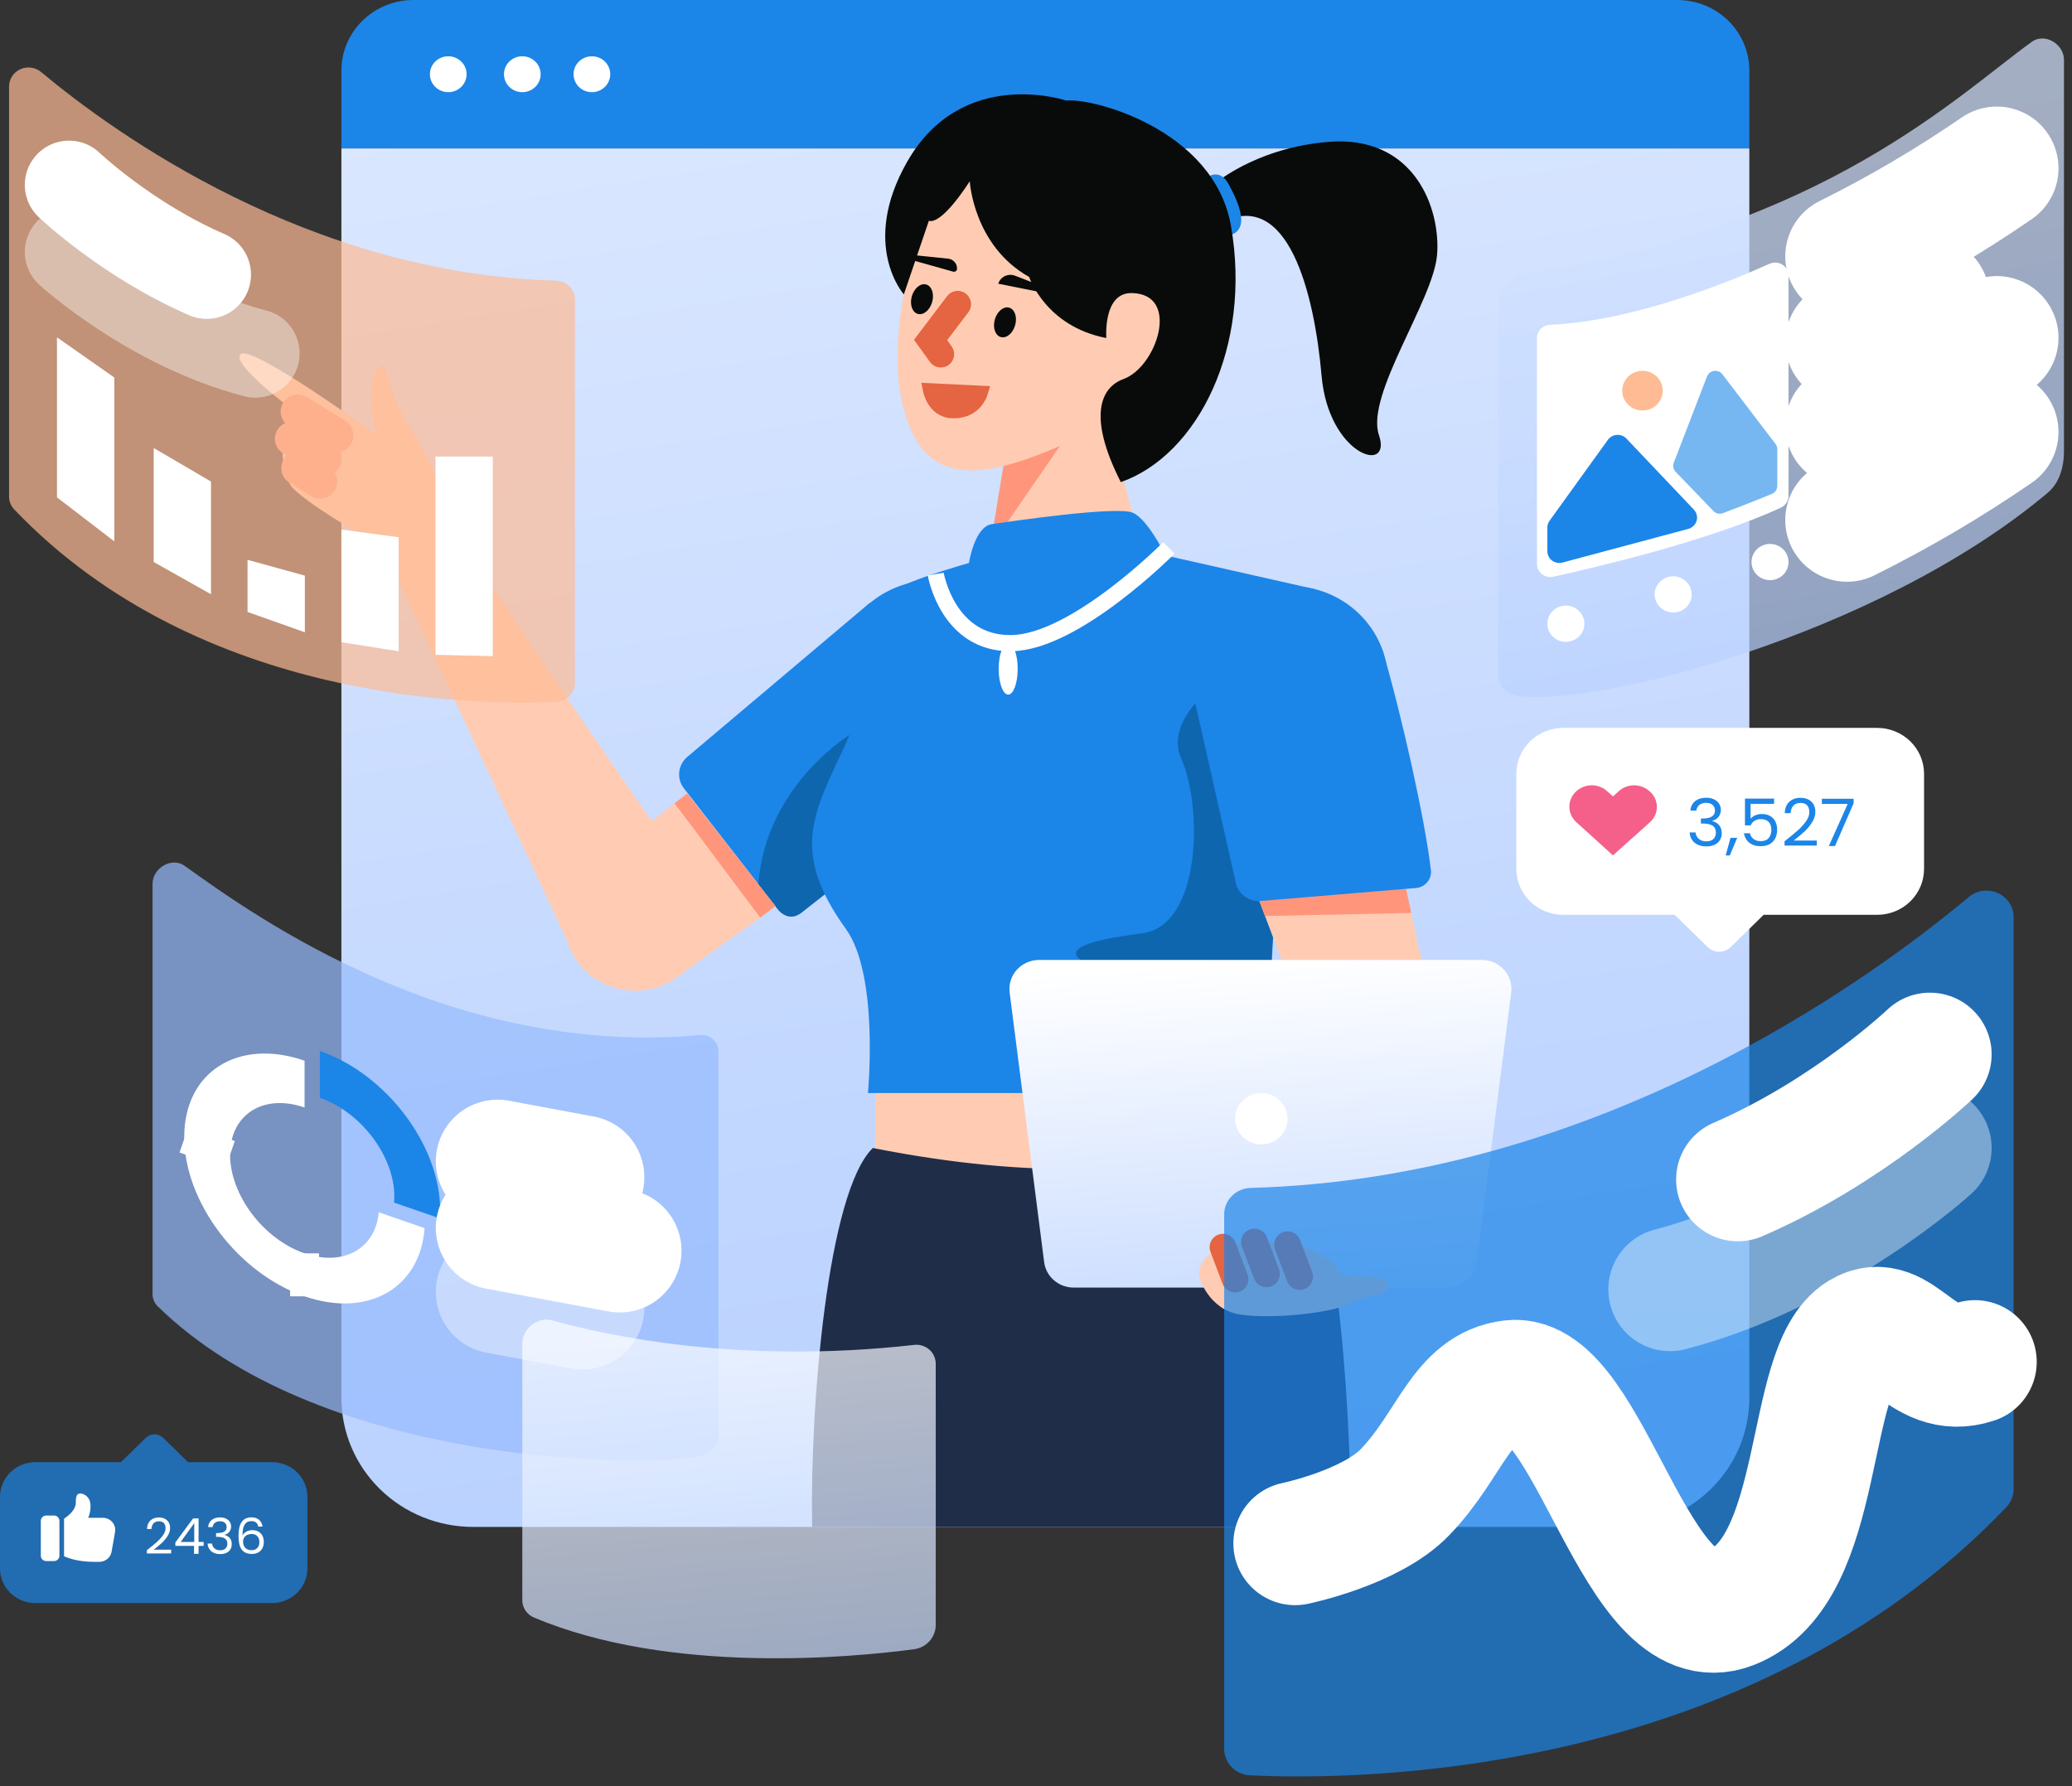<svg width="174" height="150" viewBox="0 0 174 150" fill="none" xmlns="http://www.w3.org/2000/svg">
<rect x="0" y="0" width="174" height="150" fill="#333333" stroke="none"/>
<path d="M34.721 0H140.853C142.458 0 143.997 0.624 145.132 1.735C146.266 2.846 146.903 4.353 146.903 5.924V12.466H28.67V5.924C28.67 4.353 29.308 2.846 30.442 1.735C31.577 0.624 33.116 0 34.721 0Z" fill="#1C85E8"/>
<path d="M28.67 12.466H146.903V117.4C146.903 118.822 146.618 120.23 146.062 121.544C145.505 122.858 144.692 124.052 143.664 125.058C142.638 126.064 141.418 126.861 140.076 127.406C138.733 127.95 137.295 128.23 135.842 128.23H39.731C38.279 128.23 36.84 127.95 35.498 127.406C34.156 126.861 32.937 126.064 31.91 125.058C30.883 124.052 30.068 122.858 29.512 121.544C28.956 120.23 28.67 118.822 28.67 117.4V12.466Z" fill="url(#paint0_linear_140_2)"/>
<path d="M105.921 86.901H73.491V102.322H105.921V86.901Z" fill="#FFCCB3"/>
<path d="M73.3 96.409C69.497 100.073 68.001 118.117 68.201 128.231H113.475C113.475 128.231 113.393 106.177 109.961 98.745C106.805 91.91 101.558 101.992 73.3 96.409Z" fill="#1F2D49"/>
<path d="M100.472 16.722C100.472 16.722 104.228 12.527 111.52 11.917C118.811 11.306 120.993 17.559 120.681 21.401C120.37 25.243 114.655 33.177 115.798 36.534C116.941 39.891 111.567 38.264 110.981 31.55C110.396 24.836 108.214 15.477 102.292 18.834L100.472 16.722Z" fill="#080B09"/>
<path d="M101.611 14.759C101.611 14.759 102.51 14.249 103.16 15.438C103.811 16.627 105.026 19.042 103.486 19.682C101.946 20.322 101.611 14.759 101.611 14.759Z" fill="#1C85E8"/>
<path d="M80.783 53.424C80.783 53.424 86.608 59.825 84.671 61.878C80.834 66.098 70.629 74.029 67.286 76.654C67.141 76.763 66.976 76.842 66.801 76.887C66.625 76.933 66.442 76.944 66.261 76.92C66.081 76.896 65.908 76.837 65.751 76.747C65.594 76.657 65.457 76.537 65.348 76.395L57.441 66.217C57.132 65.825 56.988 65.332 57.038 64.839C57.089 64.347 57.33 63.892 57.712 63.568L73.028 50.637L80.783 53.424Z" fill="#1C85E8"/>
<path d="M71.588 61.562C71.588 61.562 64.329 65.787 63.675 74.275L65.121 76.093C65.121 76.093 66.028 77.642 67.286 76.655C68.544 75.669 74.363 71.105 74.363 71.105L71.588 61.562Z" fill="#0E66AF"/>
<path d="M78.374 64.779C82.902 64.779 86.573 61.185 86.573 56.752C86.573 52.319 82.902 48.725 78.374 48.725C73.847 48.725 70.176 52.319 70.176 56.752C70.176 61.185 73.847 64.779 78.374 64.779Z" fill="#1C85E8"/>
<path d="M57.025 81.915L49.86 72.627L56.643 67.471L57.706 66.633L65.138 76.149L63.844 77.06L57.025 81.915Z" fill="#FFCCB3"/>
<path d="M63.844 77.06C61.925 74.544 58.316 69.627 56.644 67.471L57.707 66.633L65.12 76.092L63.844 77.06Z" fill="#FF967C"/>
<path d="M53.334 83.204C56.62 83.204 59.285 80.596 59.285 77.377C59.285 74.159 56.62 71.55 53.334 71.55C50.047 71.55 47.382 74.159 47.382 77.377C47.382 80.596 50.047 83.204 53.334 83.204Z" fill="#FFCCB3"/>
<path d="M58.373 74.242C58.373 74.242 39.175 46.636 38.287 44.291C37.423 42.002 32.889 47.511 32.889 47.511L47.747 79.253L58.373 74.242Z" fill="#FFCCB3"/>
<path d="M84.805 35.744L82.497 51.499C82.497 51.499 81.891 53.59 84.58 53.907C87.269 54.224 93.002 53.516 95.05 51.38C97.098 49.243 96.381 48.185 96.381 48.185L92.038 31.084L84.805 35.744Z" fill="#FFCCB3"/>
<path d="M84.484 37.783L90.13 35.831L83.136 45.981L84.484 37.783Z" fill="#FF967C"/>
<path d="M78.417 16.283C78.417 16.283 73.574 27.426 76.098 35.063C77.744 40.043 81.329 40.939 89.54 37.206C97.068 33.784 99.023 31.195 99.023 31.195L100.133 18.774C100.133 18.774 83.336 6.351 78.417 16.283Z" fill="#FFCCB3"/>
<path d="M82.455 46.97C82.455 46.97 76.251 48.658 74.992 49.645C73.733 50.631 72.817 58.647 70.956 62.607C68.201 68.469 66.417 71.588 71.046 78.03C73.837 81.916 72.888 91.794 72.888 91.794H106.876C105.846 72.371 110.403 49.474 110.403 49.474L95.064 46.013C91.605 46.596 82.455 46.97 82.455 46.97Z" fill="#1C85E8"/>
<path d="M81.37 47.283C81.37 47.283 81.829 44.23 83.295 44.015C84.762 43.8 93.722 42.48 95.116 43.055C96.509 43.629 98.196 47.283 98.196 47.283C98.196 47.283 95.336 54.115 91.228 54.474C87.12 54.833 80.05 53.593 80.798 51.053C81.546 48.513 81.37 47.283 81.37 47.283Z" fill="#1C85E8"/>
<path d="M78.58 48.212C78.58 48.212 79.571 54.104 84.954 54.011C90.337 53.918 98.159 46.013 98.159 46.013" stroke="white" stroke-width="1.357" stroke-miterlimit="10"/>
<path d="M102.97 56.753C102.97 56.753 97.621 60.215 99.197 63.709C100.968 67.638 100.953 77.755 95.868 78.389C86.796 79.521 90.737 81.074 94.932 82.067C99.127 83.059 97.41 83.06 97.41 87.315C97.41 90.344 107.13 92.969 106.877 90.522C105.187 74.151 112.213 63.785 102.97 56.753Z" fill="#0E66AF"/>
<path d="M77.985 32.678L82.491 32.896C82.475 32.95 82.45 33.025 82.415 33.112C82.338 33.301 82.211 33.551 82.01 33.793C81.61 34.273 80.912 34.728 79.706 34.609C78.944 34.466 78.511 33.965 78.266 33.49C78.143 33.252 78.068 33.023 78.025 32.853C78.007 32.783 77.994 32.724 77.985 32.678Z" fill="#E56441" stroke="#E56441"/>
<path d="M78.283 25.353C78.471 24.669 78.24 24.014 77.766 23.889C77.292 23.764 76.756 24.216 76.567 24.9C76.379 25.583 76.611 26.239 77.084 26.364C77.558 26.489 78.094 26.036 78.283 25.353Z" fill="#080B09"/>
<path d="M85.253 27.298C85.442 26.615 85.21 25.959 84.737 25.834C84.263 25.709 83.727 26.162 83.538 26.845C83.35 27.529 83.581 28.184 84.055 28.309C84.529 28.434 85.065 27.982 85.253 27.298Z" fill="#080B09"/>
<path d="M76.519 21.823L80.063 22.82C80.124 22.832 80.188 22.822 80.243 22.791C80.297 22.761 80.339 22.712 80.359 22.654C80.376 22.544 80.369 22.433 80.34 22.326C80.311 22.219 80.26 22.119 80.19 22.032C80.121 21.944 80.034 21.872 79.935 21.819C79.836 21.765 79.727 21.732 79.615 21.721L76.571 21.408C76.338 21.346 76.228 21.746 76.519 21.823Z" fill="#080B09"/>
<path d="M88.634 24.788L83.829 23.825C83.873 23.685 83.945 23.556 84.043 23.445C84.141 23.334 84.261 23.245 84.396 23.182C84.531 23.12 84.678 23.086 84.828 23.082C84.977 23.079 85.126 23.106 85.264 23.162L88.771 24.518C88.888 24.549 88.809 24.834 88.634 24.788Z" fill="#080B09"/>
<path d="M80.426 25.548L78.147 28.553L79.005 29.741" stroke="#E56441" stroke-width="2.239" stroke-linecap="round"/>
<path d="M84.664 58.333C85.106 58.333 85.463 57.365 85.463 56.171C85.463 54.978 85.106 54.01 84.664 54.01C84.223 54.01 83.865 54.978 83.865 56.171C83.865 57.365 84.223 58.333 84.664 58.333Z" fill="white"/>
<path d="M121.494 88.073L109.646 89.023L107.623 80.616L105.187 74.151L117.656 72.689L119.215 79.925L121.494 88.073Z" fill="#FFCCB3"/>
<path d="M118.077 74.644L118.514 76.672L106.235 76.931L105.427 74.788L118.077 74.644Z" fill="#FF967C"/>
<path d="M108.365 65.275C112.892 65.275 116.563 61.681 116.563 57.248C116.563 52.815 112.892 49.221 108.365 49.221C103.837 49.221 100.166 52.815 100.166 57.248C100.166 61.681 103.837 65.275 108.365 65.275Z" fill="#1C85E8"/>
<path d="M106.785 53.475C106.785 53.475 115.425 52.086 116.159 54.788C117.744 60.22 119.692 68.941 120.166 73.112C120.182 73.289 120.162 73.468 120.108 73.638C120.053 73.807 119.964 73.965 119.847 74.101C119.73 74.237 119.586 74.349 119.424 74.43C119.263 74.511 119.086 74.561 118.905 74.575L105.892 75.663C105.388 75.709 104.886 75.564 104.488 75.258C104.09 74.953 103.826 74.51 103.752 74.02L100.228 58.395L106.785 53.475Z" fill="#1C85E8"/>
<path d="M81.437 15.224C81.437 15.224 81.743 20.637 86.426 23.259C86.426 23.259 87.796 27.411 92.906 28.387C92.906 28.387 92.604 24.572 95.04 24.612C99.177 24.68 97.142 30.824 94.346 31.832C92.445 32.517 91.3 34.948 94.122 40.488C100.6 38.226 105.155 29.09 103.369 18.954C101.939 10.837 91.661 8.186 89.549 8.45C89.549 8.45 80.78 5.484 76.162 13.619C72.215 20.574 75.902 24.724 75.902 24.724L78.005 18.535C78.005 18.535 78.884 19.139 81.437 15.224Z" fill="#080B09"/>
<path d="M121.538 108.129H90.155C89.548 108.129 88.962 107.912 88.507 107.518C88.052 107.125 87.759 106.583 87.684 105.993L84.787 83.358C84.743 83.014 84.774 82.666 84.878 82.335C84.982 82.005 85.157 81.7 85.391 81.44C85.625 81.181 85.912 80.973 86.234 80.831C86.556 80.689 86.906 80.615 87.259 80.615H124.435C124.788 80.615 125.137 80.689 125.459 80.831C125.781 80.973 126.069 81.181 126.302 81.44C126.536 81.7 126.711 82.005 126.815 82.335C126.919 82.666 126.95 83.014 126.906 83.358L124.01 105.993C123.934 106.583 123.642 107.125 123.186 107.518C122.731 107.912 122.145 108.129 121.538 108.129Z" fill="url(#paint1_linear_140_2)"/>
<path d="M105.92 96.107C107.137 96.107 108.123 95.142 108.123 93.951C108.123 92.76 107.137 91.794 105.92 91.794C104.704 91.794 103.718 92.76 103.718 93.951C103.718 95.142 104.704 96.107 105.92 96.107Z" fill="white"/>
<path d="M33.706 49.325L31.815 45.772C31.815 45.772 25.128 42.027 24.353 40.673C23.578 39.319 23.273 35.453 24.645 34.463C24.645 34.463 19.31 30.539 20.218 29.744C21.123 28.892 31.605 36.516 31.605 36.516C31.605 36.516 30.329 30.899 32.269 30.636C32.794 32.813 33.694 34.886 34.93 36.768C36.972 39.858 37.223 42.627 37.223 42.627L39.63 47.149L33.706 49.325Z" fill="#FFCCB3"/>
<path d="M25.004 34.562L28.235 36.556" stroke="#FF967C" stroke-width="2.872" stroke-linecap="round" stroke-linejoin="round"/>
<path d="M24.523 36.844L27.265 38.513" stroke="#FF967C" stroke-width="2.872" stroke-linecap="round" stroke-linejoin="round"/>
<path d="M25.055 39.309L26.884 40.44" stroke="#FF967C" stroke-width="2.872" stroke-linecap="round" stroke-linejoin="round"/>
<path d="M37.643 7.741C38.494 7.741 39.183 7.066 39.183 6.233C39.183 5.401 38.494 4.726 37.643 4.726C36.793 4.726 36.103 5.401 36.103 6.233C36.103 7.066 36.793 7.741 37.643 7.741Z" fill="white"/>
<path d="M43.862 7.741C44.713 7.741 45.402 7.066 45.402 6.233C45.402 5.401 44.713 4.726 43.862 4.726C43.012 4.726 42.322 5.401 42.322 6.233C42.322 7.066 43.012 7.741 43.862 7.741Z" fill="white"/>
<path d="M49.706 7.741C50.556 7.741 51.246 7.066 51.246 6.233C51.246 5.401 50.556 4.726 49.706 4.726C48.855 4.726 48.166 5.401 48.166 6.233C48.166 7.066 48.855 7.741 49.706 7.741Z" fill="white"/>
<path opacity="0.7" d="M3.451 6.048C9.642 11.218 25.969 23.005 46.705 23.568C47.129 23.581 47.531 23.755 47.826 24.053C48.121 24.351 48.286 24.75 48.286 25.166V57.336C48.286 57.746 48.125 58.141 47.836 58.438C47.547 58.735 47.152 58.913 46.734 58.933C40.499 59.236 16.858 59.201 1.192 42.78C0.913 42.485 0.759 42.097 0.76 41.695V7.267C0.76 6.961 0.849 6.662 1.017 6.405C1.185 6.148 1.424 5.943 1.707 5.815C1.99 5.686 2.305 5.64 2.614 5.682C2.923 5.723 3.213 5.85 3.451 6.048Z" fill="#FEBB94"/>
<path d="M5.799 15.527C5.799 15.527 10.684 20.175 17.362 23.062" stroke="white" stroke-width="7.433" stroke-miterlimit="10" stroke-linecap="round"/>
<path opacity="0.4" d="M5.799 21.164C5.799 21.164 12.598 27.374 21.443 29.679" stroke="white" stroke-width="7.433" stroke-miterlimit="10" stroke-linecap="round"/>
<path d="M4.785 41.767V28.33L9.597 31.701V45.463L4.785 41.767Z" fill="white"/>
<path d="M12.907 47.197V37.623L17.719 40.44V49.905L12.907 47.197Z" fill="white"/>
<path d="M33.481 54.691V45.117L28.67 44.473V53.937L33.481 54.691Z" fill="white"/>
<path d="M41.384 55.102V38.34H36.572V54.992L41.384 55.102Z" fill="white"/>
<path d="M20.788 51.392V47.015L25.6 48.34V53.098L20.788 51.392Z" fill="white"/>
<g opacity="0.7">
<path d="M15.501 72.708C21.691 77.158 38.018 88.774 58.754 86.929C58.956 86.906 59.16 86.925 59.354 86.986C59.547 87.047 59.725 87.148 59.875 87.282C60.025 87.417 60.144 87.581 60.223 87.764C60.302 87.947 60.341 88.144 60.335 88.343V120.513C60.325 120.939 60.165 121.348 59.882 121.671C59.6 121.995 59.212 122.214 58.784 122.29C52.549 123.318 26.619 122.81 13.242 109.702C13.104 109.566 12.994 109.404 12.92 109.226C12.846 109.049 12.808 108.859 12.81 108.667V74.238C12.81 72.875 14.441 71.946 15.501 72.708Z" fill="#96BAFD"/>
</g>
<path d="M115.148 107.205C115.148 107.205 116.806 107.34 116.557 108.16C116.307 108.979 114.826 108.601 113.474 109.42C112.122 110.24 106.776 110.825 104.106 110.389C101.436 109.953 100.694 107.205 100.694 107.205C100.694 107.205 100.247 104.598 104.964 104.33C109.68 104.063 111.876 105.544 112.696 107.151L115.148 107.205Z" fill="#FFCCB3"/>
<path d="M102.699 104.736L103.718 107.419" stroke="#E56441" stroke-width="2.239" stroke-linecap="round"/>
<path d="M105.338 104.299L106.356 106.981" stroke="#E56441" stroke-width="2.239" stroke-linecap="round"/>
<path d="M108.123 104.526L109.142 107.209" stroke="#E56441" stroke-width="2.239" stroke-linecap="round"/>
<path opacity="0.7" d="M165.342 75.324C156.707 82.535 133.933 98.977 105.008 99.762C104.417 99.78 103.855 100.022 103.444 100.439C103.032 100.855 102.802 101.412 102.803 101.991V146.864C102.802 147.437 103.027 147.987 103.43 148.402C103.833 148.817 104.383 149.064 104.967 149.092C113.664 149.516 146.641 149.467 168.493 126.561C168.882 126.149 169.099 125.608 169.097 125.047V77.023C169.097 76.597 168.972 76.18 168.738 75.821C168.504 75.462 168.169 75.177 167.775 74.998C167.381 74.819 166.941 74.755 166.511 74.813C166.08 74.87 165.675 75.048 165.342 75.324Z" fill="#1C85E8"/>
<path d="M162.067 88.548C162.067 88.548 155.252 95.031 145.938 99.059" stroke="white" stroke-width="10.368" stroke-miterlimit="10" stroke-linecap="round"/>
<path opacity="0.4" d="M162.068 96.408C162.068 96.408 152.582 105.07 140.245 108.286" stroke="white" stroke-width="10.368" stroke-miterlimit="10" stroke-linecap="round"/>
<path d="M157.638 61.129H131.276C130.759 61.129 130.247 61.229 129.769 61.422C129.291 61.616 128.857 61.9 128.491 62.258C128.126 62.616 127.836 63.041 127.638 63.509C127.44 63.977 127.338 64.478 127.338 64.985V72.97C127.338 73.477 127.44 73.978 127.638 74.446C127.836 74.914 128.126 75.339 128.491 75.697C128.857 76.055 129.291 76.339 129.769 76.533C130.247 76.727 130.759 76.826 131.276 76.826H140.635L143.395 79.53C143.654 79.783 144.005 79.926 144.371 79.926C144.737 79.926 145.087 79.783 145.346 79.53L148.106 76.826H157.638C158.681 76.826 159.685 76.42 160.423 75.697C161.162 74.974 161.576 73.993 161.576 72.97V64.985C161.576 63.962 161.162 62.981 160.423 62.258C159.685 61.535 158.681 61.129 157.638 61.129Z" fill="white"/>
<path d="M138.521 66.444C138.169 66.126 137.708 65.949 137.229 65.949C136.75 65.949 136.289 66.126 135.937 66.444L135.45 66.884L134.964 66.444C134.612 66.126 134.15 65.949 133.671 65.949C133.192 65.949 132.731 66.126 132.379 66.444C132.193 66.609 132.045 66.81 131.943 67.034C131.842 67.258 131.789 67.501 131.789 67.746C131.789 67.991 131.842 68.234 131.943 68.458C132.045 68.683 132.193 68.883 132.379 69.048L135.45 71.835L138.521 69.085C138.715 68.921 138.872 68.719 138.977 68.491C139.085 68.263 139.139 68.015 139.139 67.765C139.139 67.514 139.085 67.266 138.977 67.038C138.872 66.811 138.715 66.608 138.521 66.444Z" fill="#F4608A"/>
<path d="M141.951 68.073C141.978 67.736 142.111 67.471 142.351 67.28C142.59 67.09 142.902 66.994 143.284 66.994C143.539 66.994 143.759 67.04 143.942 67.132C144.131 67.22 144.272 67.341 144.365 67.495C144.462 67.65 144.511 67.824 144.511 68.019C144.511 68.246 144.444 68.442 144.309 68.608C144.176 68.773 144.004 68.879 143.791 68.927V68.955C144.034 69.013 144.228 69.129 144.37 69.302C144.513 69.474 144.585 69.7 144.585 69.979C144.585 70.188 144.536 70.377 144.437 70.546C144.34 70.712 144.194 70.842 143.999 70.937C143.803 71.033 143.569 71.081 143.296 71.081C142.898 71.081 142.573 70.98 142.317 70.778C142.062 70.572 141.92 70.282 141.89 69.907H142.384C142.411 70.128 142.502 70.308 142.661 70.447C142.817 70.587 143.029 70.656 143.291 70.656C143.553 70.656 143.752 70.59 143.886 70.458C144.025 70.322 144.095 70.148 144.095 69.935C144.095 69.66 144 69.461 143.814 69.34C143.625 69.219 143.342 69.159 142.964 69.159H142.835V68.74H142.971C143.314 68.736 143.576 68.681 143.752 68.575C143.928 68.465 144.016 68.296 144.016 68.068C144.016 67.873 143.951 67.717 143.819 67.6C143.692 67.483 143.508 67.424 143.268 67.424C143.036 67.424 142.847 67.483 142.705 67.6C142.562 67.717 142.478 67.875 142.453 68.073H141.951ZM145.888 70.359L145.259 71.841H144.916L145.326 70.359H145.888ZM148.983 67.506H147.009V68.762C147.095 68.644 147.222 68.549 147.391 68.476C147.56 68.398 147.741 68.36 147.937 68.36C148.248 68.36 148.502 68.424 148.696 68.553C148.891 68.677 149.03 68.841 149.113 69.043C149.199 69.241 149.241 69.452 149.241 69.676C149.241 69.941 149.192 70.177 149.09 70.387C148.99 70.596 148.833 70.761 148.623 70.882C148.417 71.003 148.16 71.064 147.852 71.064C147.46 71.064 147.141 70.965 146.896 70.767C146.653 70.568 146.504 70.304 146.453 69.974H146.953C147.002 70.183 147.104 70.346 147.263 70.464C147.419 70.581 147.618 70.64 147.858 70.64C148.155 70.64 148.377 70.554 148.528 70.381C148.678 70.205 148.752 69.974 148.752 69.687C148.752 69.401 148.678 69.18 148.528 69.026C148.377 68.868 148.157 68.79 147.865 68.79C147.666 68.79 147.491 68.837 147.34 68.933C147.194 69.025 147.088 69.151 147.02 69.313H146.537V67.066H148.983V67.506ZM149.861 70.651C150.336 70.276 150.71 69.97 150.979 69.731C151.25 69.489 151.477 69.237 151.66 68.977C151.849 68.712 151.942 68.454 151.942 68.2C151.942 67.962 151.882 67.774 151.762 67.638C151.646 67.499 151.456 67.429 151.194 67.429C150.938 67.429 150.739 67.508 150.597 67.666C150.458 67.82 150.384 68.028 150.372 68.288H149.877C149.893 67.877 150.019 67.559 150.259 67.336C150.5 67.112 150.81 67 151.188 67C151.574 67 151.88 67.104 152.104 67.314C152.333 67.523 152.447 67.811 152.447 68.178C152.447 68.483 152.354 68.78 152.167 69.07C151.982 69.357 151.773 69.61 151.537 69.831C151.301 70.047 150.998 70.3 150.63 70.59H152.565V71.009H149.861V70.651ZM155.66 67.462L154.097 71.053H153.579L155.165 67.512H152.995V67.082H155.66V67.462Z" fill="#1C85E8"/>
<path opacity="0.7" d="M2.969 134.627H22.844C23.234 134.627 23.62 134.551 23.981 134.405C24.341 134.259 24.668 134.045 24.944 133.775C25.22 133.505 25.438 133.185 25.588 132.832C25.737 132.479 25.814 132.101 25.814 131.719V125.699C25.814 125.317 25.737 124.939 25.588 124.586C25.438 124.234 25.22 123.913 24.944 123.643C24.668 123.373 24.341 123.159 23.981 123.013C23.62 122.867 23.234 122.792 22.844 122.792H15.789L13.707 120.753C13.512 120.562 13.248 120.455 12.972 120.455C12.696 120.455 12.432 120.562 12.237 120.753L10.155 122.792H2.969C2.182 122.792 1.426 123.098 0.87 123.643C0.313 124.188 0 124.928 0 125.699V131.719C0 132.49 0.313 133.23 0.87 133.775C1.426 134.32 2.182 134.627 2.969 134.627Z" fill="#1C85E8"/>
<path d="M12.333 130.188C12.692 129.906 12.973 129.675 13.177 129.495C13.38 129.312 13.552 129.122 13.69 128.926C13.832 128.726 13.902 128.531 13.902 128.34C13.902 128.16 13.857 128.019 13.766 127.917C13.679 127.812 13.536 127.759 13.338 127.759C13.146 127.759 12.996 127.819 12.889 127.937C12.784 128.054 12.727 128.21 12.719 128.407H12.346C12.357 128.097 12.453 127.857 12.634 127.688C12.815 127.519 13.048 127.435 13.334 127.435C13.625 127.435 13.855 127.514 14.025 127.672C14.197 127.83 14.284 128.047 14.284 128.324C14.284 128.554 14.213 128.778 14.072 128.996C13.933 129.212 13.775 129.403 13.597 129.569C13.419 129.733 13.191 129.924 12.914 130.142H14.373V130.458H12.333V130.188ZM14.726 129.823V129.536L16.214 127.518H16.676V129.495H17.101V129.823H16.676V130.491H16.295V129.823H14.726ZM16.312 127.913L15.171 129.495H16.312V127.913ZM17.478 128.245C17.497 127.99 17.598 127.791 17.779 127.647C17.96 127.503 18.194 127.431 18.483 127.431C18.675 127.431 18.84 127.466 18.979 127.535C19.12 127.601 19.226 127.693 19.297 127.809C19.37 127.925 19.407 128.057 19.407 128.203C19.407 128.375 19.356 128.523 19.254 128.648C19.155 128.772 19.025 128.852 18.864 128.888V128.909C19.048 128.953 19.194 129.041 19.301 129.171C19.408 129.301 19.462 129.471 19.462 129.682C19.462 129.839 19.425 129.982 19.352 130.109C19.278 130.234 19.168 130.332 19.021 130.404C18.874 130.476 18.697 130.512 18.491 130.512C18.191 130.512 17.945 130.436 17.753 130.284C17.561 130.128 17.453 129.91 17.431 129.628H17.804C17.824 129.794 17.893 129.929 18.012 130.034C18.131 130.14 18.289 130.192 18.487 130.192C18.685 130.192 18.834 130.142 18.936 130.043C19.041 129.94 19.093 129.809 19.093 129.648C19.093 129.441 19.023 129.291 18.881 129.2C18.74 129.108 18.526 129.063 18.241 129.063H18.143V128.747H18.245C18.505 128.745 18.702 128.703 18.834 128.623C18.967 128.54 19.034 128.412 19.034 128.241C19.034 128.094 18.984 127.976 18.885 127.888C18.789 127.799 18.651 127.755 18.47 127.755C18.295 127.755 18.153 127.799 18.046 127.888C17.938 127.976 17.875 128.095 17.855 128.245H17.478ZM21.692 128.203C21.63 127.896 21.436 127.742 21.111 127.742C20.86 127.742 20.672 127.838 20.547 128.029C20.423 128.217 20.362 128.529 20.365 128.963C20.43 128.819 20.537 128.707 20.687 128.627C20.84 128.544 21.01 128.502 21.196 128.502C21.487 128.502 21.719 128.591 21.892 128.768C22.067 128.945 22.155 129.19 22.155 129.503C22.155 129.691 22.116 129.86 22.04 130.01C21.966 130.159 21.853 130.278 21.701 130.366C21.551 130.455 21.369 130.499 21.154 130.499C20.862 130.499 20.635 130.436 20.471 130.308C20.307 130.181 20.192 130.005 20.127 129.781C20.062 129.557 20.03 129.28 20.03 128.951C20.03 127.935 20.392 127.427 21.116 127.427C21.393 127.427 21.61 127.5 21.769 127.647C21.927 127.794 22.02 127.979 22.048 128.203H21.692ZM21.116 128.822C20.994 128.822 20.88 128.847 20.772 128.897C20.665 128.944 20.577 129.017 20.509 129.117C20.444 129.214 20.412 129.333 20.412 129.474C20.412 129.684 20.474 129.856 20.598 129.989C20.723 130.119 20.901 130.184 21.132 130.184C21.33 130.184 21.487 130.124 21.603 130.005C21.722 129.884 21.781 129.72 21.781 129.515C21.781 129.3 21.725 129.131 21.612 129.009C21.499 128.884 21.333 128.822 21.116 128.822Z" fill="white"/>
<path d="M108.758 129.617C108.758 129.617 115.096 128.317 117.994 125.307C121.834 121.319 122.72 116.536 126.927 116.044C133.529 115.272 137.356 138.095 145.371 135.007C153.387 131.919 151.493 114.876 156.262 111.987C159.547 109.997 161.254 115.915 165.854 114.371" stroke="white" stroke-width="10.368" stroke-miterlimit="10" stroke-linecap="round"/>
<path opacity="0.7" d="M46.38 110.89C51.118 112.215 62.203 114.582 76.727 112.949C76.961 112.917 77.199 112.934 77.424 113.001C77.65 113.067 77.858 113.181 78.035 113.334C78.211 113.487 78.351 113.676 78.445 113.888C78.539 114.1 78.585 114.329 78.58 114.559V136.508C78.569 136.992 78.385 137.457 78.058 137.821C77.732 138.185 77.285 138.424 76.796 138.497C71.624 139.189 56.269 140.67 44.826 135.833C44.533 135.706 44.285 135.497 44.114 135.233C43.942 134.968 43.854 134.659 43.862 134.346V112.832C43.862 111.559 45.17 110.552 46.38 110.89Z" fill="url(#paint2_linear_140_2)"/>
<path d="M3.883 131.099H4.534C4.655 131.099 4.771 131.052 4.856 130.968C4.941 130.884 4.99 130.771 4.99 130.653V127.72C4.99 127.601 4.941 127.488 4.856 127.404C4.771 127.321 4.655 127.274 4.534 127.273H3.883C3.762 127.274 3.646 127.321 3.561 127.404C3.475 127.488 3.427 127.601 3.427 127.72V130.653C3.427 130.771 3.475 130.884 3.561 130.968C3.646 131.052 3.762 131.099 3.883 131.099Z" fill="white"/>
<path d="M6.755 125.425C6.495 125.425 6.365 125.552 6.365 126.19C6.365 126.796 5.765 127.283 5.38 127.535V130.694C5.797 130.883 6.632 131.163 7.927 131.163H8.344C8.59 131.163 8.828 131.078 9.015 130.923C9.203 130.768 9.329 130.553 9.37 130.316L9.662 128.659C9.688 128.512 9.681 128.362 9.641 128.219C9.602 128.075 9.53 127.942 9.433 127.828C9.335 127.714 9.213 127.623 9.075 127.56C8.938 127.498 8.788 127.465 8.636 127.465H7.407C7.545 127.142 7.612 126.795 7.602 126.445C7.602 125.68 7.016 125.425 6.755 125.425V125.425Z" fill="white"/>
<path d="M25.576 105.256C22.122 104.064 19.321 100.355 19.321 96.972C19.321 93.589 22.122 91.814 25.576 93.007V89.076C19.995 87.149 15.471 90.017 15.471 95.481C15.471 100.946 19.995 106.938 25.576 108.865C30.922 110.71 35.295 108.155 35.655 103.136L31.807 101.807C31.535 104.85 28.85 106.387 25.576 105.256Z" fill="white"/>
<path d="M26.859 88.263V92.194C30.314 93.387 33.115 97.096 33.115 100.478C33.115 100.655 33.105 100.826 33.09 100.994L36.938 102.323C36.954 102.101 36.965 101.877 36.965 101.646C36.965 96.181 32.44 90.189 26.859 88.263Z" fill="#1C85E8"/>
<path d="M25.577 105.257V108.865" stroke="white" stroke-width="2.428" stroke-miterlimit="10"/>
<path d="M19.321 96.972L15.471 95.643" stroke="white" stroke-width="2.428" stroke-miterlimit="10"/>
<path d="M41.782 97.534L48.927 98.864" stroke="white" stroke-width="10.368" stroke-miterlimit="10" stroke-linecap="round"/>
<path opacity="0.4" d="M41.782 108.494L48.927 109.823" stroke="white" stroke-width="10.368" stroke-miterlimit="10" stroke-linecap="round"/>
<path d="M41.782 103.126L52.047 105.036" stroke="white" stroke-width="10.368" stroke-miterlimit="10" stroke-linecap="round"/>
<g opacity="0.7">
<path d="M170.635 3.504C164.443 7.955 153.118 19.179 128.401 22.908C126.508 23.193 125.8 24.512 125.8 25.968V56.653C125.81 57.079 125.97 57.488 126.253 57.812C126.536 58.135 126.924 58.354 127.352 58.43C133.586 59.458 157.597 53.461 171.955 41.388C173.326 40.234 173.326 38.3 173.326 37.898V5.035C173.326 3.672 171.694 2.743 170.635 3.504Z" fill="url(#paint3_linear_140_2)"/>
</g>
<path d="M129.069 28.376V47.355C129.069 47.521 129.107 47.684 129.18 47.833C129.253 47.982 129.359 48.113 129.491 48.216C129.622 48.319 129.776 48.392 129.94 48.43C130.105 48.467 130.275 48.468 130.44 48.432C133.971 47.657 143.522 45.419 149.553 42.633C149.747 42.544 149.909 42.403 150.023 42.226C150.136 42.05 150.197 41.845 150.195 41.636V23.154C150.197 22.969 150.15 22.787 150.058 22.625C149.968 22.462 149.838 22.325 149.678 22.225C149.519 22.125 149.338 22.066 149.15 22.053C148.961 22.041 148.773 22.074 148.6 22.151C145.24 23.667 137.163 26.978 130.138 27.276C129.849 27.289 129.577 27.411 129.378 27.616C129.179 27.821 129.068 28.093 129.069 28.376Z" fill="white"/>
<path d="M129.942 44.3V46.296C129.942 46.447 129.978 46.596 130.046 46.732C130.115 46.867 130.214 46.985 130.337 47.077C130.46 47.169 130.602 47.231 130.754 47.26C130.905 47.289 131.062 47.284 131.21 47.244L141.775 44.416C141.942 44.371 142.094 44.285 142.217 44.166C142.34 44.048 142.428 43.9 142.476 43.737C142.523 43.575 142.527 43.403 142.486 43.239C142.446 43.074 142.363 42.923 142.247 42.799L136.582 36.832C136.48 36.725 136.357 36.642 136.218 36.588C136.078 36.534 135.929 36.511 135.78 36.521C135.631 36.531 135.486 36.573 135.356 36.644C135.226 36.716 135.113 36.815 135.027 36.935L130.126 43.733C130.006 43.899 129.942 44.097 129.942 44.3Z" fill="#1C85E8"/>
<path opacity="0.6" d="M140.713 39.619L143.884 42.913C143.986 43.019 144.118 43.092 144.262 43.124C144.406 43.156 144.558 43.145 144.697 43.092C145.633 42.734 147.737 41.924 148.802 41.476C148.936 41.419 149.049 41.326 149.13 41.207C149.209 41.088 149.251 40.948 149.251 40.806V37.719C149.251 37.562 149.198 37.408 149.103 37.282L144.646 31.436C144.565 31.331 144.457 31.249 144.334 31.199C144.211 31.148 144.075 31.131 143.943 31.15C143.811 31.168 143.686 31.221 143.581 31.303C143.477 31.385 143.398 31.492 143.35 31.615L140.558 38.86C140.509 38.988 140.496 39.127 140.525 39.261C140.551 39.395 140.618 39.519 140.713 39.619Z" fill="#1C85E8"/>
<path d="M137.93 34.474C138.87 34.474 139.632 33.728 139.632 32.808C139.632 31.888 138.87 31.142 137.93 31.142C136.99 31.142 136.228 31.888 136.228 32.808C136.228 33.728 136.99 34.474 137.93 34.474Z" fill="#FEBB94"/>
<path d="M155.104 21.531C159.471 19.363 163.675 16.89 167.682 14.133" stroke="white" stroke-width="10.368" stroke-miterlimit="10" stroke-linecap="round"/>
<path d="M155.104 28.73C155.104 28.73 157.966 27.364 161.894 25.031" stroke="white" stroke-width="10.368" stroke-miterlimit="10" stroke-linecap="round"/>
<path d="M155.104 35.769C159.471 33.6 163.675 31.127 167.682 28.37" stroke="white" stroke-width="10.368" stroke-miterlimit="10" stroke-linecap="round"/>
<path d="M155.104 43.671C159.471 41.502 163.675 39.03 167.682 36.273" stroke="white" stroke-width="10.368" stroke-miterlimit="10" stroke-linecap="round"/>
<path d="M131.497 53.904C132.355 53.904 133.052 53.223 133.052 52.383C133.052 51.542 132.355 50.86 131.497 50.86C130.638 50.86 129.942 51.542 129.942 52.383C129.942 53.223 130.638 53.904 131.497 53.904Z" fill="white"/>
<path d="M140.511 51.441C141.368 51.441 142.065 50.76 142.065 49.919C142.065 49.079 141.368 48.398 140.511 48.398C139.651 48.398 138.956 49.079 138.956 49.919C138.956 50.76 139.651 51.441 140.511 51.441Z" fill="white"/>
<path d="M148.64 48.723C149.5 48.723 150.195 48.041 150.195 47.201C150.195 46.36 149.5 45.679 148.64 45.679C147.783 45.679 147.086 46.36 147.086 47.201C147.086 48.041 147.783 48.723 148.64 48.723Z" fill="white"/>
<defs>
<linearGradient id="paint0_linear_140_2" x1="73.53" y1="-131.838" x2="134.355" y2="253.35" gradientUnits="userSpaceOnUse">
<stop stop-color="white"/>
<stop offset="1" stop-color="#94B9FF"/>
</linearGradient>
<linearGradient id="paint1_linear_140_2" x1="104.797" y1="80.55" x2="108.952" y2="139.276" gradientUnits="userSpaceOnUse">
<stop stop-color="white"/>
<stop offset="1" stop-color="#94B9FF"/>
</linearGradient>
<linearGradient id="paint2_linear_140_2" x1="60.357" y1="110.757" x2="65.732" y2="171.286" gradientUnits="userSpaceOnUse">
<stop stop-color="white"/>
<stop offset="1" stop-color="#94B9FF"/>
</linearGradient>
<linearGradient id="paint3_linear_140_2" x1="143.832" y1="-65.719" x2="178.035" y2="116.496" gradientUnits="userSpaceOnUse">
<stop stop-color="white"/>
<stop offset="1" stop-color="#94B9FF"/>
</linearGradient>
</defs>
</svg>
